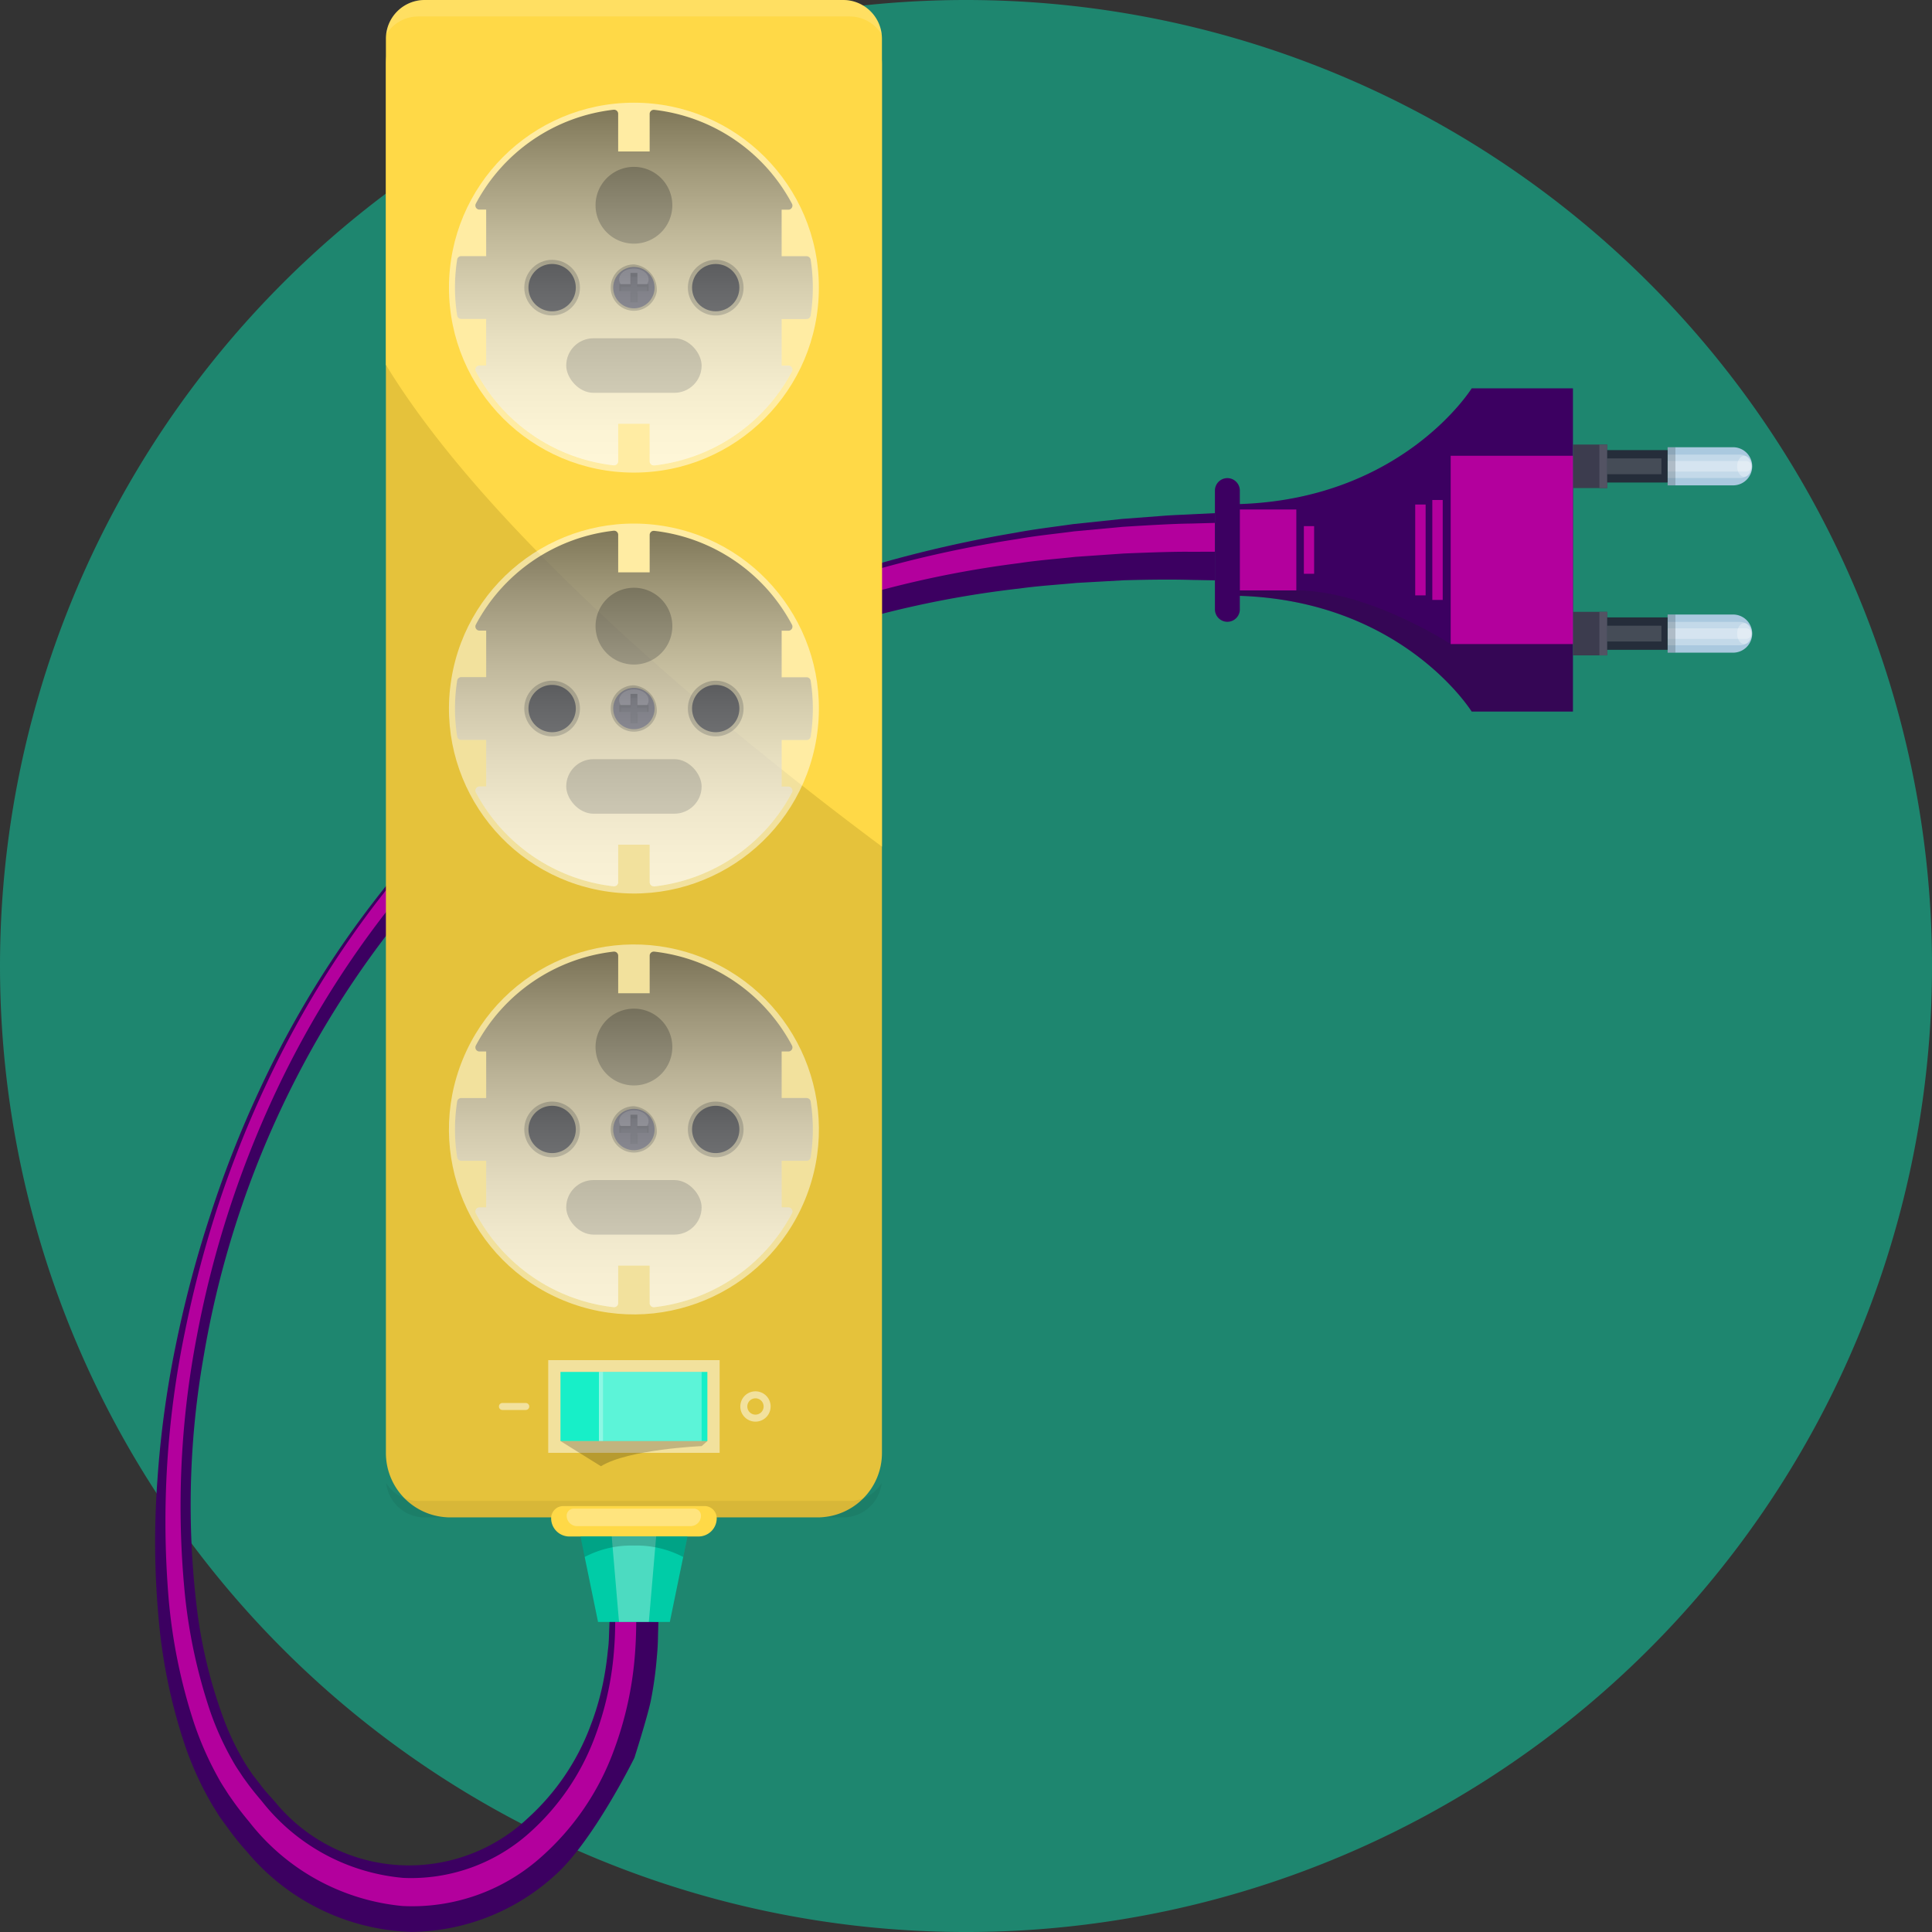 <svg xmlns="http://www.w3.org/2000/svg" xmlns:xlink="http://www.w3.org/1999/xlink" width="112.119" height="112.119" viewBox="0 0 112.119 112.119">
  <rect x="0" y="0" width="112.119" height="112.119" fill="#333333" stroke="none"/>
  <defs>
    <linearGradient id="linear-gradient" x1="0.5" y1="1" x2="0.5" gradientUnits="objectBoundingBox">
      <stop offset="0" stop-color="#fff"/>
      <stop offset="0.099" stop-color="#f9f9f9"/>
      <stop offset="0.223" stop-color="#eaeaea"/>
      <stop offset="0.36" stop-color="#d0d0d0"/>
      <stop offset="0.507" stop-color="#adadad"/>
      <stop offset="0.661" stop-color="#7f7f7f"/>
      <stop offset="0.822" stop-color="#474747"/>
      <stop offset="0.985" stop-color="#060606"/>
      <stop offset="1"/>
    </linearGradient>
  </defs>
  <g id="Grupo_55125" data-name="Grupo 55125" transform="translate(-900 -1580.104)">
    <path id="Trazado_105703" data-name="Trazado 105703" d="M56.06,0A56.06,56.06,0,1,1,0,56.06,56.06,56.06,0,0,1,56.06,0Z" transform="translate(900 1580.104)" fill="#1e866f"/>
    <g id="Grupo_55114" data-name="Grupo 55114" transform="translate(9975 11999.104)">
      <g id="Grupo_55086" data-name="Grupo 55086" transform="translate(-9066 -10396.463)">
        <path id="Trazado_104429" data-name="Trazado 104429" d="M696.442,507.312l-.013.489c-.016.343,0,.744-.075,1.525a21.675,21.675,0,0,1-.361,2.6c-.212.981-.944,3.275-.944,3.275s-2.415,4.888-4.633,6.833A12.544,12.544,0,0,1,682.1,525.3a12.953,12.953,0,0,1-9.552-4.675,15.372,15.372,0,0,1-1.023-1.26l-.49-.672-.031-.042-.061-.09-.052-.083-.1-.166-.21-.334a18.9,18.9,0,0,1-1.569-3.377,31.717,31.717,0,0,1-1.578-7.545,48.891,48.891,0,0,1-.069-7.92,58.286,58.286,0,0,1,1.069-7.883,67.118,67.118,0,0,1,2.022-7.607,63.187,63.187,0,0,1,2.817-7.16,57.55,57.55,0,0,1,7.665-12.256,53.877,53.877,0,0,1,9.328-8.98c1.621-1.226,3.266-2.293,4.89-3.294,1.633-.969,3.254-1.844,4.857-2.6a59.051,59.051,0,0,1,9.2-3.453,72.582,72.582,0,0,1,7.947-1.8c1.189-.224,2.307-.347,3.339-.5l2.842-.3,2.294-.175c.668-.055,1.235-.067,1.7-.094l1.413-.069v3.9l-1.38-.025c-.9-.028-2.222-.027-3.9.02l-2.782.156c-1.01.1-2.106.161-3.27.321a58.717,58.717,0,0,0-16.8,4.491,50.155,50.155,0,0,0-18.65,13.99,55.463,55.463,0,0,0-11.9,26.006,49.875,49.875,0,0,0-.4,14.755,28.332,28.332,0,0,0,1.586,6.461,15.252,15.252,0,0,0,1.271,2.581l.217.325.108.162.054.081c.016.025-.043-.066-.005-.011l.026.034.424.545c.272.377.582.686.871,1.022a10.041,10.041,0,0,0,14.648.919,13.675,13.675,0,0,0,3.629-5.342,15.73,15.73,0,0,0,.734-2.5,18.449,18.449,0,0,0,.283-1.91c.068-.455.064-1.017.081-1.318l.018-.489Z" transform="translate(-667.234 -435.723)" fill="#3c0061"/>
        <path id="Trazado_104430" data-name="Trazado 104430" d="M695.548,507.681s0,.166-.007.487-.023.859-.076,1.5a20.31,20.31,0,0,1-1.2,5.424,15.259,15.259,0,0,1-4.368,6.348,11.222,11.222,0,0,1-7.917,2.724,12.8,12.8,0,0,1-8.894-4.887c-.325-.388-.644-.794-.947-1.225l-.242-.343-.209-.328c-.14-.214-.28-.436-.42-.7a18.758,18.758,0,0,1-1.4-3.192,32.083,32.083,0,0,1-1.462-7.242,54.23,54.23,0,0,1,.955-15.424,66.11,66.11,0,0,1,1.979-7.483,62.464,62.464,0,0,1,2.814-7.023,56.651,56.651,0,0,1,7.614-12.016,54.4,54.4,0,0,1,4.5-4.8,54.286,54.286,0,0,1,14.413-9.67,58.8,58.8,0,0,1,9.109-3.311,68.365,68.365,0,0,1,7.87-1.683c1.177-.207,2.284-.309,3.306-.447l2.813-.262c1.7-.106,3.037-.181,3.949-.19l1.4-.038v1.671l-1.384.005c-.9-.013-2.227.031-3.912.1l-2.787.193c-1.011.113-2.109.189-3.276.365a60.431,60.431,0,0,0-7.8,1.51,57.714,57.714,0,0,0-9.029,3.149,51.9,51.9,0,0,0-9.571,5.528,54.337,54.337,0,0,0-4.7,3.881A53.427,53.427,0,0,0,682.221,465a55.569,55.569,0,0,0-7.528,11.789,58.943,58.943,0,0,0-4.639,14.281,52.071,52.071,0,0,0-.7,14.991,31.278,31.278,0,0,0,1.468,6.8,16.974,16.974,0,0,0,1.295,2.86,7.317,7.317,0,0,0,.4.644l.213.324.2.275c.286.4.589.763.892,1.12a11.742,11.742,0,0,0,8.207,4.449A10.285,10.285,0,0,0,689.258,520a14,14,0,0,0,3.911-5.7,18.134,18.134,0,0,0,1.08-4.837c.05-.6.066-1.005.072-1.336s.008-.488.008-.488Z" transform="translate(-667.626 -436.091)" fill="#b3009d"/>
        <g id="Grupo_55085" data-name="Grupo 55085" transform="translate(61.506 0)">
          <g id="Grupo_55084" data-name="Grupo 55084">
            <path id="Trazado_104431" data-name="Trazado 104431" d="M790.176,440.309v-9.378H784.3s-3.975,6.4-13.455,6.715v-.782a.723.723,0,0,0-1.446,0v6.891a.723.723,0,0,0,1.446,0v-.783c9.48.314,13.455,6.716,13.455,6.716h5.875Z" transform="translate(-769.4 -430.931)" fill="#3c0061"/>
            <g id="Grupo_55082" data-name="Grupo 55082" transform="translate(20.776 12.97)">
              <rect id="Rectángulo_7560" data-name="Rectángulo 7560" width="2.526" height="1.989" transform="translate(1.989 0) rotate(90)" fill="#3c3c4e"/>
              <rect id="Rectángulo_7561" data-name="Rectángulo 7561" width="2.526" height="0.455" transform="translate(1.989 0) rotate(90)" fill="#535363"/>
              <path id="Trazado_104432" data-name="Trazado 104432" d="M817.943,453.841h0a1.106,1.106,0,0,0-1.107-1.107h-3.8v2.213h3.8A1.107,1.107,0,0,0,817.943,453.841Z" transform="translate(-807.541 -452.578)" fill="#aac9df"/>
              <path id="Rectángulo_7562" data-name="Rectángulo 7562" d="M.679,0h0a.679.679,0,0,1,.679.679V4.892a0,0,0,0,1,0,0H0a0,0,0,0,1,0,0V.679A.679.679,0,0,1,.679,0Z" transform="translate(10.385 0.584) rotate(90)" fill="#fff" opacity="0.3"/>
              <path id="Trazado_104433" data-name="Trazado 104433" d="M817.9,454.37h0a.307.307,0,0,0-.307-.307h-4.557v.613h4.557A.307.307,0,0,0,817.9,454.37Z" transform="translate(-807.541 -453.107)" fill="#fff" opacity="0.3"/>
              <rect id="Rectángulo_7563" data-name="Rectángulo 7563" width="2.213" height="0.455" transform="translate(5.947 0.156) rotate(90)" fill="#1c1f23" opacity="0.2"/>
              <rect id="Rectángulo_7564" data-name="Rectángulo 7564" width="1.882" height="3.503" transform="translate(5.492 0.322) rotate(90)" fill="#252d3a"/>
              <rect id="Rectángulo_7565" data-name="Rectángulo 7565" width="0.917" height="3.144" transform="translate(5.134 0.804) rotate(90)" fill="#fff" opacity="0.15"/>
              <path id="Trazado_104434" data-name="Trazado 104434" d="M820.152,454.779c-.228,0-.414-.273-.414-.61s.185-.61.414-.61.414.273.414.61S820.38,454.779,820.152,454.779Z" transform="translate(-810.21 -452.906)" fill="#fff" opacity="0.3"/>
            </g>
            <g id="Grupo_55083" data-name="Grupo 55083" transform="translate(20.776 3.261)">
              <rect id="Rectángulo_7566" data-name="Rectángulo 7566" width="2.526" height="1.989" transform="translate(1.989 0) rotate(90)" fill="#3c3c4e"/>
              <rect id="Rectángulo_7567" data-name="Rectángulo 7567" width="2.526" height="0.455" transform="translate(1.989 0) rotate(90)" fill="#535363"/>
              <path id="Trazado_104435" data-name="Trazado 104435" d="M817.943,437.714h0a1.107,1.107,0,0,0-1.107-1.107h-3.8v2.213h3.8A1.107,1.107,0,0,0,817.943,437.714Z" transform="translate(-807.541 -436.451)" fill="#aac9df"/>
              <path id="Rectángulo_7568" data-name="Rectángulo 7568" d="M.679,0h0a.679.679,0,0,1,.679.679V4.892a0,0,0,0,1,0,0H0a0,0,0,0,1,0,0V.679A.679.679,0,0,1,.679,0Z" transform="translate(10.385 0.584) rotate(90)" fill="#fff" opacity="0.3"/>
              <path id="Trazado_104436" data-name="Trazado 104436" d="M817.9,438.242h0a.307.307,0,0,0-.307-.307h-4.557v.613h4.557A.307.307,0,0,0,817.9,438.242Z" transform="translate(-807.541 -436.979)" fill="#fff" opacity="0.3"/>
              <rect id="Rectángulo_7569" data-name="Rectángulo 7569" width="2.213" height="0.455" transform="translate(5.947 0.156) rotate(90)" fill="#1c1f23" opacity="0.2"/>
              <rect id="Rectángulo_7570" data-name="Rectángulo 7570" width="1.882" height="3.503" transform="translate(5.492 0.322) rotate(90)" fill="#252d3a"/>
              <rect id="Rectángulo_7571" data-name="Rectángulo 7571" width="0.917" height="3.144" transform="translate(5.134 0.805) rotate(90)" fill="#fff" opacity="0.15"/>
              <path id="Trazado_104437" data-name="Trazado 104437" d="M820.152,438.651c-.228,0-.414-.273-.414-.61s.185-.61.414-.61.414.273.414.61S820.38,438.651,820.152,438.651Z" transform="translate(-810.21 -436.778)" fill="#fff" opacity="0.3"/>
            </g>
            <rect id="Rectángulo_7572" data-name="Rectángulo 7572" width="10.929" height="7.095" transform="translate(20.776 3.913) rotate(90)" fill="#b3009d"/>
            <rect id="Rectángulo_7573" data-name="Rectángulo 7573" width="4.696" height="3.276" transform="translate(4.723 7.03) rotate(90)" fill="#b3009d"/>
            <rect id="Rectángulo_7574" data-name="Rectángulo 7574" width="2.765" height="0.595" transform="translate(5.756 7.996) rotate(90)" fill="#b3009d"/>
            <rect id="Rectángulo_7575" data-name="Rectángulo 7575" width="5.799" height="0.603" transform="translate(13.218 6.479) rotate(90)" fill="#b3009d"/>
            <rect id="Rectángulo_7576" data-name="Rectángulo 7576" width="5.272" height="0.604" transform="translate(12.227 6.742) rotate(90)" fill="#b3009d"/>
          </g>
          <path id="Trazado_104438" data-name="Trazado 104438" d="M775.079,450.409H771.8v.313l0,0c9.479.315,13.453,6.715,13.453,6.715h5.875v-3.914h-7.094S779.268,450.409,775.079,450.409Z" transform="translate(-770.356 -438.683)" fill="#1c1f23" opacity="0.2"/>
        </g>
      </g>
      <g id="Grupo_55100" data-name="Grupo 55100" transform="translate(-9052.605 -10419)">
        <g id="Grupo_55098" data-name="Grupo 55098" transform="translate(0 0)">
          <path id="Trazado_104511" data-name="Trazado 104511" d="M3.735,0H25.052a3.735,3.735,0,0,1,3.735,3.735V84.323a3.735,3.735,0,0,1-3.735,3.735H3.735A3.735,3.735,0,0,1,0,84.323V3.735A3.735,3.735,0,0,1,3.735,0Z" transform="translate(0 0)" fill="#e5c23b"/>
          <g id="Grupo_55087" data-name="Grupo 55087" transform="translate(9.42 78.932)">
            <rect id="Rectángulo_7578" data-name="Rectángulo 7578" width="9.947" height="5.38" fill="#fff" opacity="0.5"/>
            <rect id="Rectángulo_7579" data-name="Rectángulo 7579" width="8.525" height="4.012" transform="translate(0.711 0.684)" fill="#17efc8"/>
            <rect id="Rectángulo_7580" data-name="Rectángulo 7580" width="5.96" height="4.012" transform="translate(2.942 0.684)" fill="#fff" opacity="0.3"/>
            <rect id="Rectángulo_7581" data-name="Rectángulo 7581" width="0.237" height="4.012" transform="translate(2.942 0.684)" fill="#fff" opacity="0.3"/>
            <path id="Trazado_104439" data-name="Trazado 104439" d="M714.837,532.408l-.334.294s-4.251.178-5.842,1.168l-2.35-1.462Z" transform="translate(-705.601 -527.712)" opacity="0.2"/>
          </g>
          <path id="Trazado_104440" data-name="Trazado 104440" d="M724.528,529.374a.88.88,0,1,1,.88-.88A.881.881,0,0,1,724.528,529.374Zm0-1.353a.473.473,0,1,0,.473.473A.474.474,0,0,0,724.528,528.02Z" transform="translate(-703.081 -446.872)" fill="#fff" opacity="0.5"/>
          <path id="Trazado_104441" data-name="Trazado 104441" d="M701.936,529.144h-1.353a.2.2,0,1,1,0-.406h1.353a.2.2,0,0,1,0,.406Z" transform="translate(-693.82 -447.319)" fill="#fff" opacity="0.5"/>
          <path id="Trazado_104442" data-name="Trazado 104442" d="M718.27,442.626V395.743a2.249,2.249,0,0,0-2.249-2.249H691.732a2.249,2.249,0,0,0-2.248,2.249v18.922C695.8,425.037,710.183,436.6,718.27,442.626Z" transform="translate(-689.484 -393.494)" fill="#ffd947"/>
          <g id="Grupo_55088" data-name="Grupo 55088" transform="translate(0.015)" opacity="0.15">
            <path id="Trazado_104443" data-name="Trazado 104443" d="M691.375,394.449H716.4a2.192,2.192,0,0,1,1.866,1.043,2.248,2.248,0,0,0-2.234-2H691.742a2.249,2.249,0,0,0-2.234,2A2.192,2.192,0,0,1,691.375,394.449Z" transform="translate(-689.508 -393.494)" fill="#fff"/>
            <path id="Trazado_104444" data-name="Trazado 104444" d="M716.4,537.49H691.375a2.193,2.193,0,0,1-1.867-1.043,2.248,2.248,0,0,0,2.234,2h24.289a2.248,2.248,0,0,0,2.234-2A2.193,2.193,0,0,1,716.4,537.49Z" transform="translate(-689.508 -450.387)" opacity="0.4"/>
          </g>
          <g id="Grupo_55091" data-name="Grupo 55091" transform="translate(0.383 51.534)">
            <circle id="Elipse_4241" data-name="Elipse 4241" cx="10.733" cy="10.733" r="10.733" transform="translate(0 19.85) rotate(-67.628)" fill="#fff" opacity="0.5"/>
            <path id="Trazado_104445" data-name="Trazado 104445" d="M707.678,505.865a.237.237,0,0,1-.237-.237v-2.179h-1.827v2.179a.236.236,0,0,1-.237.237h-.027a10.376,10.376,0,0,1-7.995-5.447.237.237,0,0,1,.209-.349h.389v-2.7h-1.448a.238.238,0,0,1-.235-.2,10.417,10.417,0,0,1,0-3.244.238.238,0,0,1,.235-.2h1.448v-2.7h-.389a.237.237,0,0,1-.209-.349,10.377,10.377,0,0,1,7.995-5.447l.027,0a.237.237,0,0,1,.237.238v2.179h1.827v-2.179a.238.238,0,0,1,.237-.238l.026,0a10.377,10.377,0,0,1,7.995,5.447.237.237,0,0,1-.21.349H715.1v2.7h1.449a.237.237,0,0,1,.234.2,10.427,10.427,0,0,1,0,3.244.237.237,0,0,1-.234.2H715.1v2.7h.389a.237.237,0,0,1,.21.349,10.376,10.376,0,0,1-7.995,5.447Z" transform="translate(-692.517 -481.538)" fill="#fff" opacity="0.15"/>
            <rect id="Rectángulo_7582" data-name="Rectángulo 7582" width="7.858" height="3.165" rx="1.582" transform="translate(10.081 16.949)" opacity="0.3"/>
            <g id="Grupo_55089" data-name="Grupo 55089" transform="translate(7.648 12.395)">
              <path id="Trazado_104446" data-name="Trazado 104446" d="M706.054,501.3a1.615,1.615,0,1,1-1.615-1.615A1.615,1.615,0,0,1,706.054,501.3Z" transform="translate(-702.824 -499.685)" opacity="0.3"/>
              <path id="Trazado_104447" data-name="Trazado 104447" d="M721.824,501.3a1.615,1.615,0,1,1-1.615-1.615A1.615,1.615,0,0,1,721.824,501.3Z" transform="translate(-709.1 -499.685)" opacity="0.3"/>
              <path id="Trazado_104448" data-name="Trazado 104448" d="M713.84,501.714a1.345,1.345,0,1,1-1.323-1.586A1.473,1.473,0,0,1,713.84,501.714Z" transform="translate(-706.155 -499.861)" opacity="0.3"/>
            </g>
            <path id="Trazado_104449" data-name="Trazado 104449" d="M705.973,501.461a1.373,1.373,0,1,1-1.373-1.373A1.373,1.373,0,0,1,705.973,501.461Z" transform="translate(-695.336 -487.451)" fill="#1c1f23"/>
            <path id="Trazado_104450" data-name="Trazado 104450" d="M721.742,501.461a1.373,1.373,0,1,1-1.373-1.373A1.373,1.373,0,0,1,721.742,501.461Z" transform="translate(-701.612 -487.451)" fill="#1c1f23"/>
            <path id="Trazado_104451" data-name="Trazado 104451" d="M714.148,492.954a2.228,2.228,0,1,1-2.229-2.229A2.229,2.229,0,0,1,714.148,492.954Z" transform="translate(-697.909 -483.724)" opacity="0.3"/>
            <path id="Trazado_104452" data-name="Trazado 104452" d="M713.8,501.578a1.2,1.2,0,1,1-1.2-1.194A1.195,1.195,0,0,1,713.8,501.578Z" transform="translate(-698.592 -487.568)" fill="#535363"/>
            <path id="Trazado_104453" data-name="Trazado 104453" d="M713.681,501.6h-.651v-.651h-.4v.651h-.651v.4h.651v.651h.4v-.651h.651Z" transform="translate(-698.819 -487.795)" fill="#1c1f23" opacity="0.2"/>
            <path id="Trazado_104454" data-name="Trazado 104454" d="M712.628,501.433v-.65h.4v.65h.557a.5.5,0,0,0,.093-.281c0-.348-.382-.629-.852-.629s-.852.281-.852.629a.5.5,0,0,0,.094.281Z" transform="translate(-698.819 -487.624)" fill="#fff" opacity="0.2"/>
            <g id="Grupo_55090" data-name="Grupo 55090" transform="translate(13.158 13.158)">
              <rect id="Rectángulo_7583" data-name="Rectángulo 7583" width="0.022" height="0.545" transform="translate(0.651 1.159)" fill="#1c1f23" opacity="0.2"/>
              <rect id="Rectángulo_7584" data-name="Rectángulo 7584" width="0.022" height="0.545" transform="translate(1.031 1.159)" fill="#1c1f23" opacity="0.2"/>
              <path id="Trazado_104455" data-name="Trazado 104455" d="M713.03,501.6v-.651h-.4v.651h-.651v.4h.094v-.252h.579v-.579h.358v.579h.578v.252h.094v-.4Z" transform="translate(-711.977 -500.954)" fill="#1c1f23" opacity="0.2"/>
            </g>
            <path id="Trazado_104456" data-name="Trazado 104456" d="M707.678,505.865a.237.237,0,0,1-.237-.237v-2.179h-1.827v2.179a.236.236,0,0,1-.237.237h-.027a10.376,10.376,0,0,1-7.995-5.447.237.237,0,0,1,.209-.349h.389v-2.7h-1.448a.238.238,0,0,1-.235-.2,10.417,10.417,0,0,1,0-3.244.238.238,0,0,1,.235-.2h1.448v-2.7h-.389a.237.237,0,0,1-.209-.349,10.377,10.377,0,0,1,7.995-5.447l.027,0a.237.237,0,0,1,.237.238v2.179h1.827v-2.179a.238.238,0,0,1,.237-.238l.026,0a10.377,10.377,0,0,1,7.995,5.447.237.237,0,0,1-.21.349H715.1v2.7h1.449a.237.237,0,0,1,.234.2,10.427,10.427,0,0,1,0,3.244.237.237,0,0,1-.234.2H715.1v2.7h.389a.237.237,0,0,1,.21.349,10.376,10.376,0,0,1-7.995,5.447Z" transform="translate(-692.517 -481.538)" opacity="0.5" fill="url(#linear-gradient)" style="mix-blend-mode: multiply;isolation: isolate"/>
          </g>
          <g id="Grupo_55094" data-name="Grupo 55094" transform="translate(2.088 28.813)">
            <circle id="Elipse_4242" data-name="Elipse 4242" cx="10.733" cy="10.733" r="10.733" transform="translate(0 21.192) rotate(-80.834)" fill="#fff" opacity="0.5"/>
            <path id="Trazado_104457" data-name="Trazado 104457" d="M707.678,465.293a.238.238,0,0,1-.237-.238v-2.179h-1.827v2.179a.237.237,0,0,1-.237.238l-.027,0a10.375,10.375,0,0,1-7.995-5.447.238.238,0,0,1,.209-.349h.389v-2.7h-1.448a.238.238,0,0,1-.235-.2,10.417,10.417,0,0,1,0-3.244.238.238,0,0,1,.235-.2h1.448v-2.7h-.389a.237.237,0,0,1-.209-.349,10.376,10.376,0,0,1,7.995-5.448h.027a.236.236,0,0,1,.237.237v2.179h1.827V444.9a.236.236,0,0,1,.237-.237h.026a10.376,10.376,0,0,1,7.995,5.448.237.237,0,0,1-.21.349H715.1v2.7h1.449a.237.237,0,0,1,.234.2,10.427,10.427,0,0,1,0,3.244.237.237,0,0,1-.234.2H715.1v2.7h.389a.238.238,0,0,1,.21.349,10.375,10.375,0,0,1-7.995,5.447Z" transform="translate(-694.222 -442.67)" fill="#fff" opacity="0.15"/>
            <rect id="Rectángulo_7585" data-name="Rectángulo 7585" width="7.858" height="3.165" rx="1.582" transform="translate(8.376 15.244)" opacity="0.3"/>
            <g id="Grupo_55092" data-name="Grupo 55092" transform="translate(5.943 10.691)">
              <path id="Trazado_104458" data-name="Trazado 104458" d="M706.054,460.728a1.615,1.615,0,1,1-1.615-1.615A1.615,1.615,0,0,1,706.054,460.728Z" transform="translate(-702.824 -459.113)" opacity="0.3"/>
              <path id="Trazado_104459" data-name="Trazado 104459" d="M721.824,460.728a1.615,1.615,0,1,1-1.615-1.615A1.615,1.615,0,0,1,721.824,460.728Z" transform="translate(-709.1 -459.113)" opacity="0.3"/>
              <path id="Trazado_104460" data-name="Trazado 104460" d="M713.84,461.142a1.345,1.345,0,1,1-1.323-1.586A1.473,1.473,0,0,1,713.84,461.142Z" transform="translate(-706.155 -459.289)" opacity="0.3"/>
            </g>
            <path id="Trazado_104461" data-name="Trazado 104461" d="M705.973,460.888a1.373,1.373,0,1,1-1.373-1.373A1.373,1.373,0,0,1,705.973,460.888Z" transform="translate(-697.041 -448.582)" fill="#1c1f23"/>
            <path id="Trazado_104462" data-name="Trazado 104462" d="M721.742,460.888a1.373,1.373,0,1,1-1.373-1.373A1.373,1.373,0,0,1,721.742,460.888Z" transform="translate(-703.317 -448.582)" fill="#1c1f23"/>
            <path id="Trazado_104463" data-name="Trazado 104463" d="M714.148,452.381a2.228,2.228,0,1,1-2.229-2.228A2.229,2.229,0,0,1,714.148,452.381Z" transform="translate(-699.613 -444.857)" opacity="0.3"/>
            <path id="Trazado_104464" data-name="Trazado 104464" d="M713.8,461.006a1.2,1.2,0,1,1-1.2-1.2A1.2,1.2,0,0,1,713.8,461.006Z" transform="translate(-700.296 -448.7)" fill="#535363"/>
            <path id="Trazado_104465" data-name="Trazado 104465" d="M713.681,461.032h-.651v-.651h-.4v.651h-.651v.4h.651v.651h.4v-.651h.651Z" transform="translate(-700.523 -448.927)" fill="#1c1f23" opacity="0.2"/>
            <path id="Trazado_104466" data-name="Trazado 104466" d="M712.628,460.86v-.651h.4v.651h.557a.5.5,0,0,0,.093-.281c0-.347-.382-.629-.852-.629s-.852.282-.852.629a.5.5,0,0,0,.094.281Z" transform="translate(-700.523 -448.756)" fill="#fff" opacity="0.2"/>
            <g id="Grupo_55093" data-name="Grupo 55093" transform="translate(11.454 11.454)">
              <rect id="Rectángulo_7586" data-name="Rectángulo 7586" width="0.022" height="0.545" transform="translate(0.651 1.159)" fill="#1c1f23" opacity="0.2"/>
              <rect id="Rectángulo_7587" data-name="Rectángulo 7587" width="0.022" height="0.545" transform="translate(1.031 1.159)" fill="#1c1f23" opacity="0.2"/>
              <path id="Trazado_104467" data-name="Trazado 104467" d="M713.03,461.032v-.651h-.4v.651h-.651v.4h.094v-.252h.579V460.6h.358v.579h.578v.252h.094v-.4Z" transform="translate(-711.977 -460.381)" fill="#1c1f23" opacity="0.2"/>
            </g>
            <path id="Trazado_104468" data-name="Trazado 104468" d="M707.678,465.293a.238.238,0,0,1-.237-.238v-2.179h-1.827v2.179a.237.237,0,0,1-.237.238l-.027,0a10.375,10.375,0,0,1-7.995-5.447.238.238,0,0,1,.209-.349h.389v-2.7h-1.448a.238.238,0,0,1-.235-.2,10.417,10.417,0,0,1,0-3.244.238.238,0,0,1,.235-.2h1.448v-2.7h-.389a.237.237,0,0,1-.209-.349,10.376,10.376,0,0,1,7.995-5.448h.027a.236.236,0,0,1,.237.237v2.179h1.827V444.9a.236.236,0,0,1,.237-.237h.026a10.376,10.376,0,0,1,7.995,5.448.237.237,0,0,1-.21.349H715.1v2.7h1.449a.237.237,0,0,1,.234.2,10.427,10.427,0,0,1,0,3.244.237.237,0,0,1-.234.2H715.1v2.7h.389a.238.238,0,0,1,.21.349,10.375,10.375,0,0,1-7.995,5.447Z" transform="translate(-694.222 -442.67)" opacity="0.5" fill="url(#linear-gradient)" style="mix-blend-mode: multiply;isolation: isolate"/>
          </g>
          <g id="Grupo_55097" data-name="Grupo 55097" transform="translate(3.66 5.96)">
            <circle id="Elipse_4243" data-name="Elipse 4243" cx="10.733" cy="10.733" r="10.733" fill="#fff" opacity="0.5"/>
            <path id="Trazado_104469" data-name="Trazado 104469" d="M707.678,424.719a.236.236,0,0,1-.237-.237V422.3h-1.827v2.179a.236.236,0,0,1-.237.237h-.027a10.376,10.376,0,0,1-7.995-5.448.237.237,0,0,1,.209-.349h.389v-2.7h-1.448a.238.238,0,0,1-.235-.2,10.421,10.421,0,0,1,0-3.245.238.238,0,0,1,.235-.2h1.448v-2.7h-.389a.237.237,0,0,1-.209-.349,10.375,10.375,0,0,1,7.995-5.447l.027,0a.236.236,0,0,1,.237.237V406.5h1.827v-2.179a.237.237,0,0,1,.237-.237l.026,0a10.375,10.375,0,0,1,7.995,5.447.237.237,0,0,1-.21.349H715.1v2.7h1.449a.237.237,0,0,1,.234.2,10.431,10.431,0,0,1,0,3.245.237.237,0,0,1-.234.2H715.1v2.7h.389a.237.237,0,0,1,.21.349,10.376,10.376,0,0,1-7.995,5.448Z" transform="translate(-695.795 -403.67)" fill="#fff" opacity="0.15"/>
            <rect id="Rectángulo_7588" data-name="Rectángulo 7588" width="7.858" height="3.165" rx="1.582" transform="translate(6.804 13.671)" opacity="0.3"/>
            <g id="Grupo_55095" data-name="Grupo 55095" transform="translate(4.371 9.118)">
              <circle id="Elipse_4244" data-name="Elipse 4244" cx="1.615" cy="1.615" r="1.615" opacity="0.3"/>
              <path id="Trazado_104470" data-name="Trazado 104470" d="M721.824,420.155a1.615,1.615,0,1,1-1.615-1.615A1.615,1.615,0,0,1,721.824,420.155Z" transform="translate(-709.1 -418.54)" opacity="0.3"/>
              <path id="Trazado_104471" data-name="Trazado 104471" d="M713.84,420.569a1.345,1.345,0,1,1-1.323-1.586A1.472,1.472,0,0,1,713.84,420.569Z" transform="translate(-706.155 -418.716)" opacity="0.3"/>
            </g>
            <path id="Trazado_104472" data-name="Trazado 104472" d="M705.973,420.316a1.373,1.373,0,1,1-1.373-1.373A1.372,1.372,0,0,1,705.973,420.316Z" transform="translate(-698.614 -409.583)" fill="#1c1f23"/>
            <circle id="Elipse_4245" data-name="Elipse 4245" cx="1.373" cy="1.373" r="1.373" transform="translate(14.107 9.36)" fill="#1c1f23"/>
            <path id="Trazado_104473" data-name="Trazado 104473" d="M714.148,411.808a2.228,2.228,0,1,1-2.229-2.228A2.229,2.229,0,0,1,714.148,411.808Z" transform="translate(-701.186 -405.856)" opacity="0.3"/>
            <path id="Trazado_104474" data-name="Trazado 104474" d="M713.8,420.433a1.2,1.2,0,1,1-1.2-1.2A1.2,1.2,0,0,1,713.8,420.433Z" transform="translate(-701.869 -409.7)" fill="#535363"/>
            <path id="Trazado_104475" data-name="Trazado 104475" d="M713.681,420.459h-.651v-.651h-.4v.651h-.651v.4h.651v.651h.4v-.651h.651Z" transform="translate(-702.096 -409.927)" fill="#1c1f23" opacity="0.2"/>
            <path id="Trazado_104476" data-name="Trazado 104476" d="M712.628,420.287v-.651h.4v.651h.557a.5.5,0,0,0,.093-.281c0-.347-.382-.629-.852-.629s-.852.282-.852.629a.5.5,0,0,0,.094.281Z" transform="translate(-702.096 -409.755)" fill="#fff" opacity="0.2"/>
            <g id="Grupo_55096" data-name="Grupo 55096" transform="translate(9.881 9.881)">
              <rect id="Rectángulo_7589" data-name="Rectángulo 7589" width="0.022" height="0.545" transform="translate(0.651 1.159)" fill="#1c1f23" opacity="0.2"/>
              <rect id="Rectángulo_7590" data-name="Rectángulo 7590" width="0.022" height="0.545" transform="translate(1.031 1.159)" fill="#1c1f23" opacity="0.2"/>
              <path id="Trazado_104477" data-name="Trazado 104477" d="M713.03,420.459v-.651h-.4v.651h-.651v.4h.094v-.252h.579v-.579h.358v.579h.578v.252h.094v-.4Z" transform="translate(-711.977 -419.808)" fill="#1c1f23" opacity="0.2"/>
            </g>
            <path id="Trazado_104478" data-name="Trazado 104478" d="M707.678,424.719a.236.236,0,0,1-.237-.237V422.3h-1.827v2.179a.236.236,0,0,1-.237.237h-.027a10.376,10.376,0,0,1-7.995-5.448.237.237,0,0,1,.209-.349h.389v-2.7h-1.448a.238.238,0,0,1-.235-.2,10.421,10.421,0,0,1,0-3.245.238.238,0,0,1,.235-.2h1.448v-2.7h-.389a.237.237,0,0,1-.209-.349,10.375,10.375,0,0,1,7.995-5.447l.027,0a.236.236,0,0,1,.237.237V406.5h1.827v-2.179a.237.237,0,0,1,.237-.237l.026,0a10.375,10.375,0,0,1,7.995,5.447.237.237,0,0,1-.21.349H715.1v2.7h1.449a.237.237,0,0,1,.234.2,10.431,10.431,0,0,1,0,3.245.237.237,0,0,1-.234.2H715.1v2.7h.389a.237.237,0,0,1,.21.349,10.376,10.376,0,0,1-7.995,5.448Z" transform="translate(-695.795 -403.67)" opacity="0.5" fill="url(#linear-gradient)" style="mix-blend-mode: multiply;isolation: isolate"/>
          </g>
        </g>
        <g id="Grupo_55099" data-name="Grupo 55099" transform="translate(9.589 87.402)">
          <path id="Trazado_104479" data-name="Trazado 104479" d="M713.962,540.44H706.47a1.058,1.058,0,0,1-1.058-1.058h0a.707.707,0,0,1,.707-.707h8.195a.707.707,0,0,1,.707.707h0A1.058,1.058,0,0,1,713.962,540.44Z" transform="translate(-705.412 -538.676)" fill="#ffd947"/>
          <path id="Trazado_104480" data-name="Trazado 104480" d="M714.1,539.938h-6.578a.608.608,0,0,1-.608-.608h0a.407.407,0,0,1,.406-.407h6.981a.407.407,0,0,1,.406.407h0A.608.608,0,0,1,714.1,539.938Z" transform="translate(-706.012 -538.774)" fill="#fff" opacity="0.3" style="mix-blend-mode: lighten;isolation: isolate"/>
          <path id="Trazado_104481" data-name="Trazado 104481" d="M713.424,546.567h-4.166l-1.02-4.96h6.207Z" transform="translate(-706.536 -539.843)" fill="#00cca7"/>
          <path id="Trazado_104482" data-name="Trazado 104482" d="M713.405,546.567h-1.731l-.424-4.96h2.579Z" transform="translate(-707.735 -539.843)" fill="#fff" opacity="0.3" style="mix-blend-mode: lighten;isolation: isolate"/>
          <path id="Trazado_104483" data-name="Trazado 104483" d="M711.34,542.134a5.811,5.811,0,0,1,2.859.662l.244-1.188h-6.207l.244,1.188A5.812,5.812,0,0,1,711.34,542.134Z" transform="translate(-706.536 -539.842)" opacity="0.2"/>
        </g>
      </g>
    </g>
  </g>
</svg>

